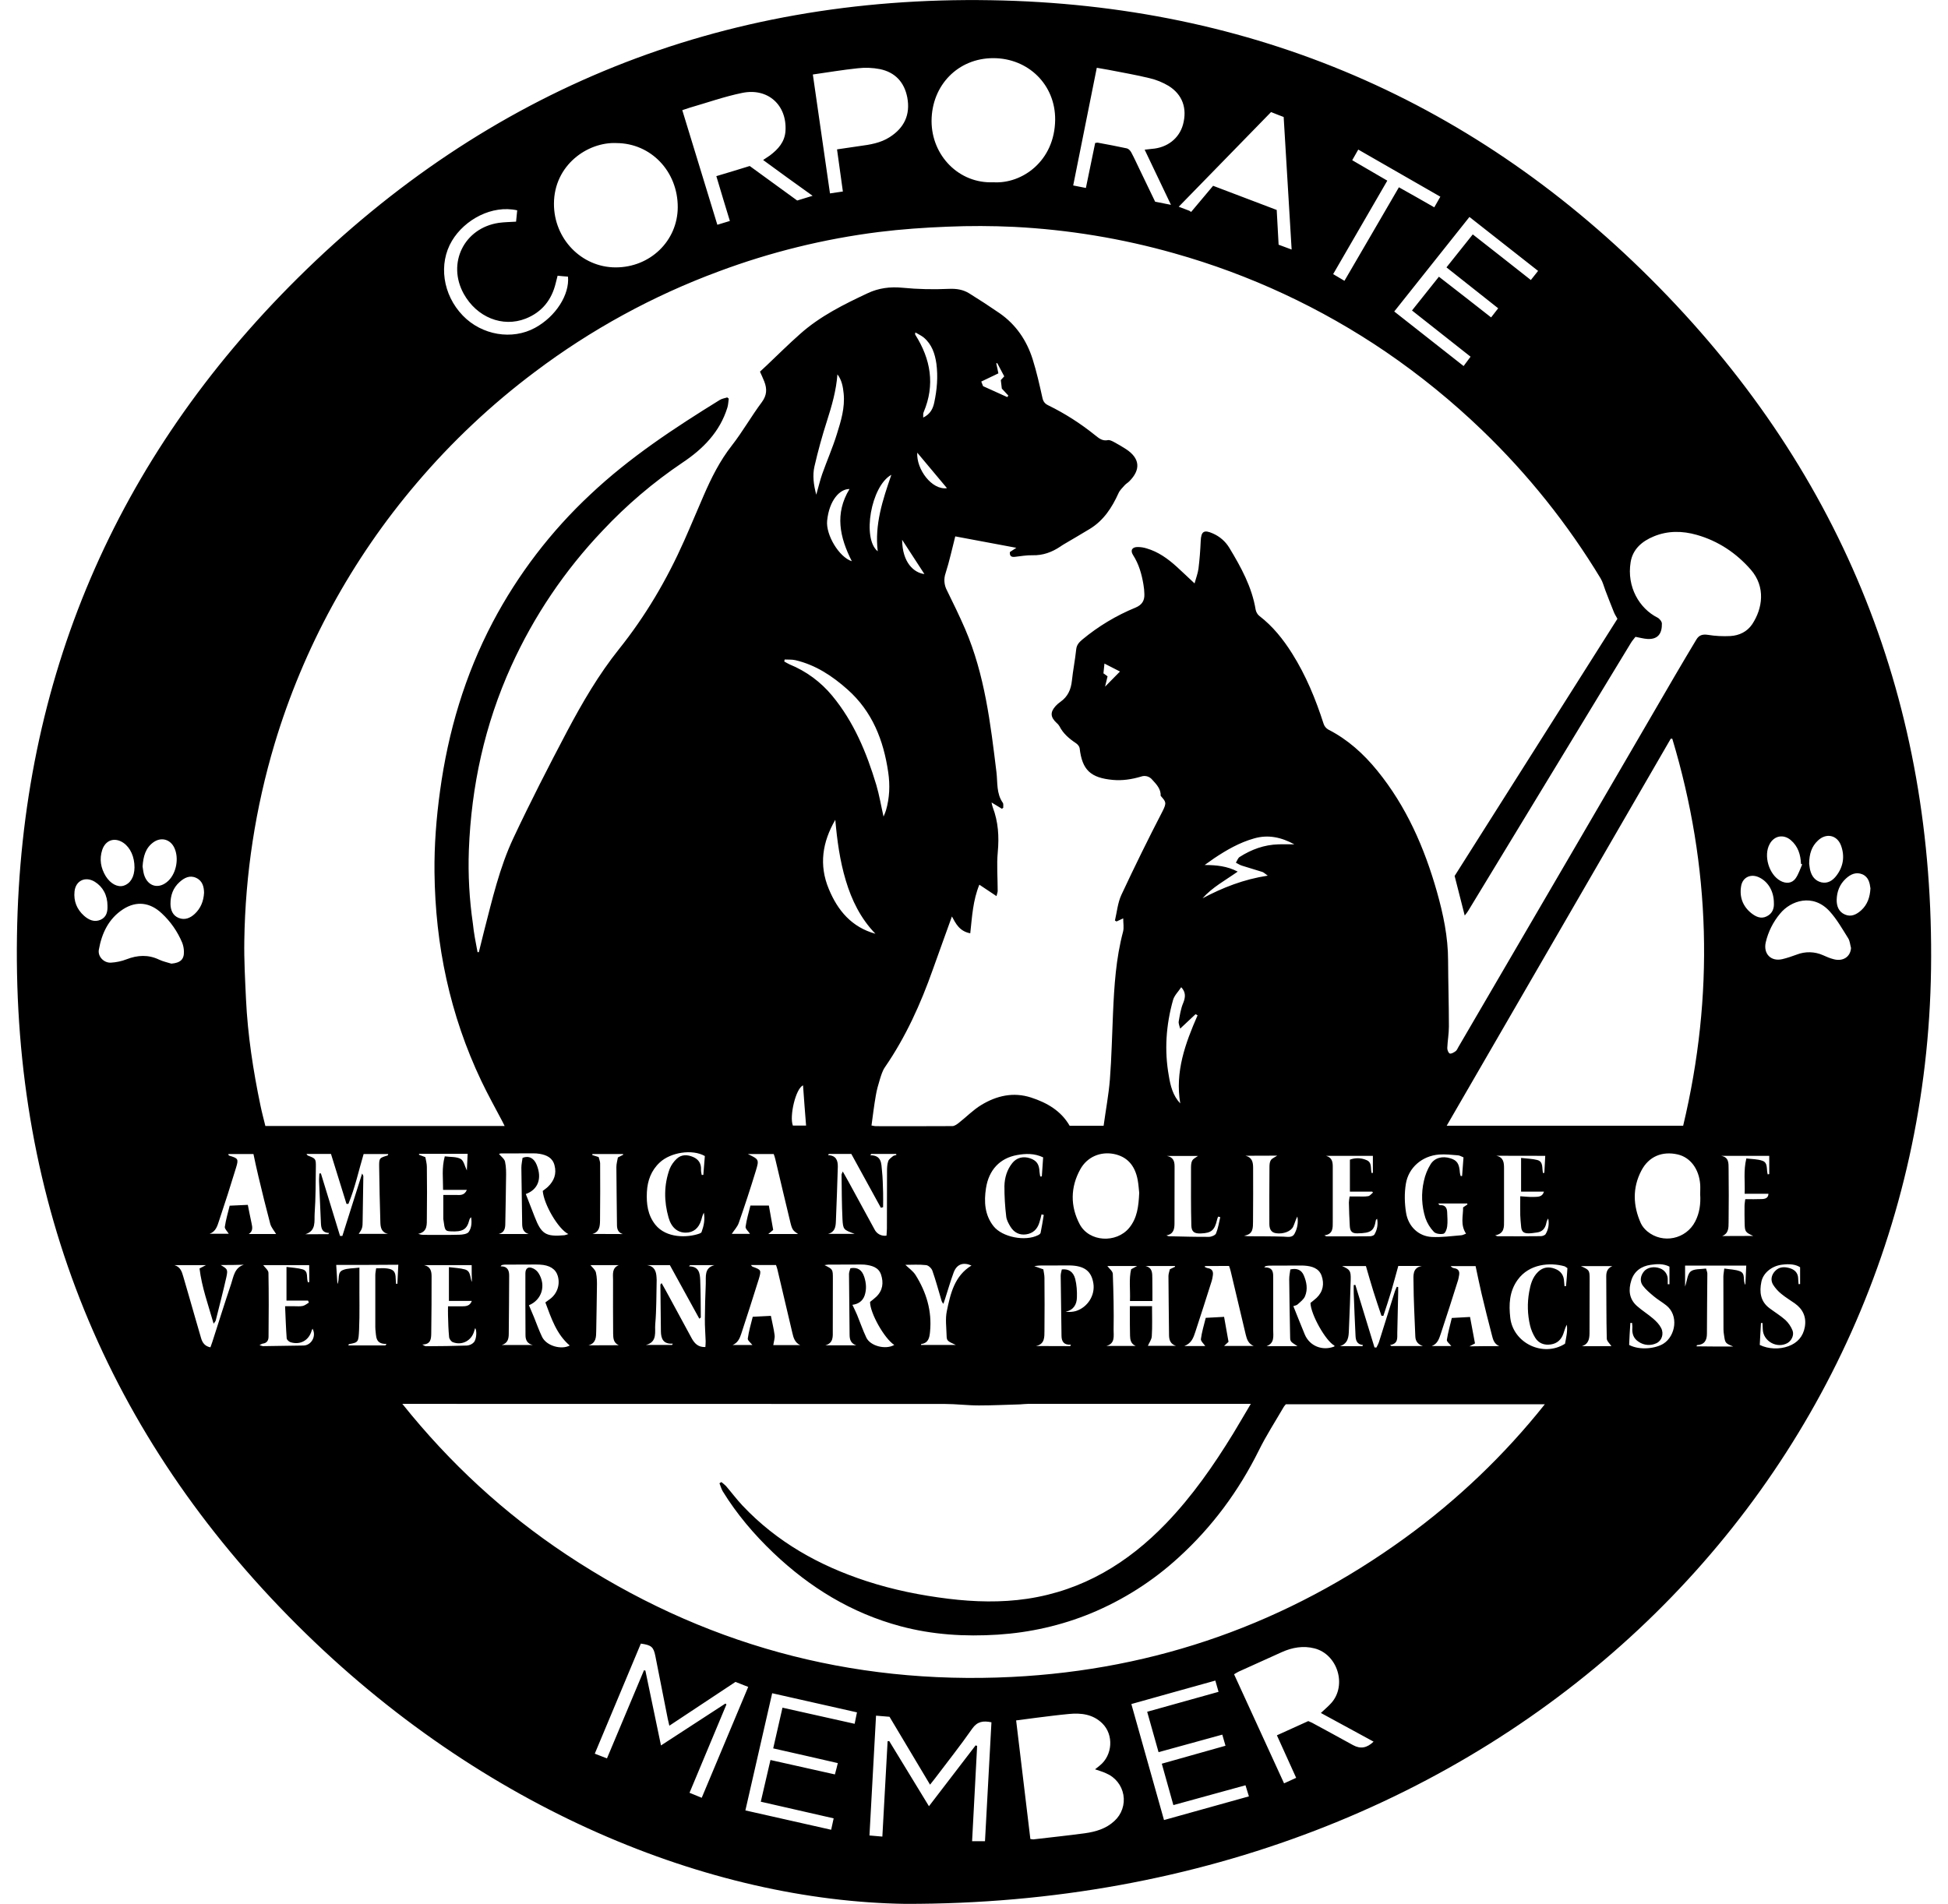 <svg width="89" height="87" viewBox="0 0 89 87" fill="none" xmlns="http://www.w3.org/2000/svg">
<path d="M41.349 87C32.475 86.862 22.067 82.73 13.574 74.254C4.888 65.592 0.586 55.017 0.775 42.767C0.955 31.057 5.275 20.959 13.602 12.708C22.316 4.072 32.949 -0.197 45.269 0.01C57.216 0.207 67.467 4.628 75.795 13.122C84.255 21.749 88.391 32.217 88.225 44.285C87.907 67.736 68.537 87.055 41.349 87ZM21.817 43.51H21.877C21.955 43.189 22.034 42.864 22.117 42.544C22.491 41.1 22.822 39.644 23.458 38.292C24.231 36.648 25.06 35.03 25.908 33.422C26.603 32.112 27.349 30.829 28.279 29.665C29.496 28.144 30.471 26.485 31.259 24.708C31.563 24.025 31.849 23.333 32.148 22.647C32.498 21.84 32.885 21.062 33.438 20.356C33.93 19.724 34.327 19.019 34.806 18.378C35.04 18.061 35.049 17.772 34.92 17.437C34.865 17.291 34.791 17.144 34.722 16.983C34.828 16.883 34.925 16.792 35.026 16.7C35.538 16.214 36.035 15.72 36.565 15.252C37.471 14.446 38.554 13.909 39.646 13.397C40.144 13.163 40.668 13.094 41.235 13.149C41.934 13.218 42.644 13.232 43.348 13.2C43.698 13.185 44.002 13.231 44.288 13.41C44.756 13.7 45.217 14.001 45.67 14.313C46.42 14.835 46.909 15.559 47.18 16.416C47.36 16.989 47.493 17.58 47.623 18.166C47.659 18.344 47.733 18.446 47.894 18.523C48.664 18.899 49.373 19.357 50.04 19.893C50.211 20.03 50.367 20.163 50.616 20.113C50.699 20.095 50.809 20.155 50.897 20.2C51.085 20.301 51.27 20.411 51.449 20.526C52.081 20.942 52.131 21.46 51.593 21.996C51.528 22.061 51.445 22.106 51.384 22.174C51.284 22.288 51.159 22.403 51.1 22.541C50.805 23.192 50.427 23.778 49.801 24.163C49.405 24.405 48.999 24.639 48.603 24.873C48.553 24.905 48.497 24.937 48.447 24.974C48.065 25.231 47.651 25.386 47.176 25.373C46.908 25.367 46.642 25.414 46.374 25.445C46.214 25.464 46.121 25.418 46.14 25.226C46.237 25.161 46.333 25.097 46.434 25.033L43.644 24.511C43.501 25.06 43.381 25.638 43.202 26.192C43.157 26.32 43.139 26.457 43.15 26.593C43.161 26.728 43.2 26.86 43.265 26.98C43.551 27.562 43.837 28.148 44.095 28.744C44.992 30.833 45.255 33.065 45.527 35.296C45.582 35.763 45.518 36.262 45.818 36.688C45.853 36.74 45.831 36.835 45.836 36.913L45.775 36.958C45.629 36.867 45.481 36.776 45.302 36.67C45.325 36.767 45.333 36.831 45.357 36.89C45.61 37.555 45.651 38.232 45.586 38.938C45.532 39.525 45.582 40.12 45.582 40.711C45.582 40.766 45.559 40.82 45.527 40.949C45.241 40.761 45.002 40.597 44.744 40.427C44.449 41.151 44.413 41.888 44.329 42.648C43.833 42.557 43.662 42.195 43.491 41.879C43.202 42.69 42.906 43.492 42.621 44.298C42.064 45.874 41.382 47.386 40.429 48.77C40.319 48.93 40.258 49.136 40.198 49.329C40.125 49.567 40.055 49.813 40.015 50.057C39.935 50.511 39.88 50.968 39.817 51.431C39.922 51.45 39.964 51.462 40.009 51.462C41.175 51.462 42.34 51.468 43.51 51.459C43.607 51.459 43.717 51.38 43.8 51.316C44.15 51.042 44.464 50.716 44.836 50.492C45.532 50.07 46.296 49.891 47.106 50.153C47.839 50.391 48.479 50.762 48.871 51.445H50.422C50.519 50.726 50.653 50.029 50.709 49.324C50.787 48.321 50.805 47.312 50.851 46.31C50.906 45.049 50.984 43.799 51.311 42.571C51.357 42.387 51.317 42.181 51.317 41.966C51.201 42.021 51.104 42.066 51.013 42.108C50.99 42.094 50.962 42.081 50.939 42.066C51.03 41.673 51.068 41.251 51.233 40.894C51.834 39.608 52.46 38.334 53.113 37.073C53.32 36.669 53.259 36.633 53.029 36.368C53.043 36.057 52.841 35.846 52.643 35.63C52.583 35.556 52.501 35.502 52.408 35.476C52.315 35.451 52.217 35.455 52.127 35.489C51.708 35.612 51.288 35.68 50.838 35.639C49.828 35.543 49.442 35.19 49.327 34.192C49.316 34.109 49.239 34.018 49.166 33.967C48.857 33.761 48.576 33.527 48.405 33.188C48.371 33.128 48.326 33.076 48.272 33.033C47.991 32.771 47.972 32.546 48.23 32.262C48.298 32.188 48.374 32.122 48.456 32.066C48.788 31.832 48.93 31.506 48.972 31.113C49.023 30.632 49.12 30.15 49.17 29.67C49.193 29.463 49.304 29.349 49.451 29.224C50.182 28.617 51.002 28.125 51.883 27.764C52.178 27.64 52.297 27.443 52.284 27.146C52.281 27.001 52.267 26.857 52.242 26.715C52.163 26.239 52.034 25.78 51.767 25.363C51.629 25.148 51.726 24.993 51.984 24.997C52.122 24.997 52.26 25.02 52.39 25.061C52.919 25.216 53.352 25.528 53.753 25.89C54.015 26.128 54.273 26.376 54.577 26.66C54.646 26.407 54.728 26.197 54.757 25.977C54.808 25.56 54.84 25.144 54.858 24.726C54.876 24.282 55.005 24.195 55.415 24.378C55.737 24.52 55.99 24.745 56.165 25.033C56.7 25.918 57.197 26.821 57.368 27.86C57.387 27.961 57.451 28.08 57.535 28.144C58.151 28.617 58.625 29.211 59.035 29.863C59.666 30.865 60.112 31.952 60.472 33.073C60.508 33.186 60.585 33.28 60.688 33.339C61.577 33.793 62.3 34.448 62.923 35.214C64.253 36.848 65.078 38.736 65.648 40.743C65.939 41.773 66.16 42.814 66.16 43.894C66.165 44.899 66.197 45.906 66.197 46.909C66.197 47.235 66.137 47.56 66.123 47.89C66.118 47.977 66.178 48.123 66.238 48.142C66.307 48.165 66.427 48.091 66.505 48.036C66.56 47.995 66.593 47.912 66.629 47.849C68.495 44.656 70.36 41.462 72.22 38.268C73.657 35.809 75.086 33.344 76.522 30.88C76.844 30.324 77.176 29.776 77.503 29.226C77.623 29.024 77.784 28.974 78.028 29.01C78.364 29.065 78.714 29.083 79.056 29.065C79.461 29.042 79.824 28.868 80.055 28.524C80.529 27.806 80.677 26.825 79.995 26.037C79.327 25.271 78.503 24.721 77.522 24.442C76.868 24.255 76.2 24.245 75.559 24.511C75.021 24.732 74.597 25.093 74.5 25.689C74.316 26.821 74.901 27.806 75.726 28.222C75.817 28.267 75.928 28.401 75.928 28.496C75.937 28.927 75.766 29.226 75.27 29.198C75.095 29.188 74.924 29.139 74.721 29.101C74.657 29.188 74.574 29.275 74.514 29.377C73.864 30.439 73.225 31.507 72.575 32.57C70.738 35.594 68.904 38.617 67.067 41.641C67.03 41.701 66.984 41.755 66.92 41.837C66.763 41.215 66.611 40.637 66.459 40.028C68.928 36.124 71.414 32.203 73.897 28.277C73.833 28.158 73.773 28.071 73.736 27.974C73.602 27.643 73.472 27.31 73.345 26.976C73.275 26.793 73.229 26.596 73.128 26.43C71.628 23.949 69.809 21.673 67.716 19.66C66.349 18.343 64.873 17.143 63.305 16.072C60.354 14.064 57.096 12.546 53.656 11.577C51.272 10.9 48.818 10.495 46.342 10.368C45.323 10.319 44.303 10.316 43.284 10.359C42.234 10.4 41.189 10.473 40.148 10.602C37.649 10.917 35.196 11.521 32.839 12.402C29.828 13.516 26.998 15.063 24.439 16.993C22.453 18.482 20.641 20.188 19.036 22.078C16.07 25.56 13.86 29.616 12.546 33.989C11.673 36.91 11.207 39.936 11.162 42.983C11.147 43.872 11.198 44.764 11.239 45.659C11.317 47.299 11.566 48.921 11.902 50.528C11.966 50.84 12.05 51.148 12.124 51.454H23.056C23.011 51.358 22.978 51.299 22.951 51.244C22.628 50.63 22.288 50.021 21.989 49.392C20.556 46.378 19.888 43.189 19.851 39.863C19.838 38.622 19.934 37.38 20.104 36.148C20.473 33.44 21.237 30.856 22.514 28.428C23.664 26.249 25.172 24.276 26.976 22.592C28.763 20.906 30.803 19.563 32.879 18.28C32.981 18.216 33.111 18.197 33.225 18.161L33.295 18.216C33.276 18.354 33.272 18.491 33.234 18.62C32.89 19.737 32.12 20.516 31.176 21.144C29.849 22.039 28.627 23.079 27.533 24.246C25.805 26.061 24.395 28.151 23.361 30.43C22.145 33.111 21.533 35.923 21.421 38.85C21.381 39.972 21.443 41.094 21.605 42.204C21.647 42.635 21.735 43.07 21.818 43.509L21.817 43.51ZM57.148 64.152H46.978C46.853 64.152 46.733 64.169 46.609 64.175C45.983 64.192 45.352 64.224 44.725 64.224C44.204 64.224 43.685 64.156 43.164 64.156C35.008 64.152 26.856 64.152 18.7 64.152H18.382C20.556 66.869 23.038 69.154 25.88 71.041C32.042 75.133 38.84 76.997 46.227 76.631C52.845 76.301 58.837 74.162 64.193 70.277C66.591 68.538 68.74 66.484 70.581 64.169H58.749C58.712 64.216 58.677 64.248 58.653 64.289C58.271 64.948 57.851 65.595 57.515 66.277C56.594 68.133 55.388 69.768 53.854 71.166C52.679 72.245 51.322 73.11 49.846 73.722C48.483 74.281 47.06 74.602 45.587 74.698C44.08 74.794 42.599 74.703 41.142 74.313C38.904 73.713 36.998 72.544 35.334 70.96C34.45 70.117 33.663 69.191 33.023 68.151C32.954 68.037 32.922 67.903 32.871 67.78C32.898 67.761 32.926 67.744 32.959 67.725C33.027 67.784 33.105 67.839 33.166 67.903C33.419 68.197 33.654 68.513 33.921 68.797C35.492 70.465 37.426 71.546 39.586 72.251C40.806 72.65 42.059 72.902 43.334 73.058C44.531 73.204 45.739 73.236 46.936 73.058C49.469 72.678 51.532 71.427 53.277 69.612C54.471 68.371 55.447 66.969 56.345 65.504C56.608 65.073 56.856 64.637 57.147 64.152H57.148ZM76.404 33.759C76.381 33.759 76.358 33.755 76.334 33.755L66.096 51.443H76.9C78.32 45.491 78.162 39.605 76.404 33.759ZM50.031 80.852C50.123 80.774 50.183 80.728 50.243 80.682C50.832 80.215 50.897 79.275 50.358 78.749C49.935 78.336 49.4 78.268 48.837 78.323C48.35 78.368 47.867 78.432 47.379 78.492C47.075 78.529 46.775 78.57 46.425 78.617C46.646 80.44 46.862 82.24 47.075 84.036C47.153 84.045 47.18 84.054 47.208 84.054C47.991 83.962 48.778 83.88 49.557 83.775C50.055 83.706 50.534 83.569 50.916 83.211C51.079 83.063 51.202 82.876 51.273 82.668C51.345 82.46 51.363 82.237 51.325 82.02C51.287 81.804 51.196 81.6 51.058 81.428C50.92 81.255 50.742 81.12 50.538 81.035C50.39 80.963 50.23 80.921 50.031 80.852ZM29.279 75.107C28.578 76.774 27.884 78.442 27.174 80.137C27.377 80.215 27.547 80.279 27.731 80.353C28.307 78.987 28.865 77.659 29.422 76.326L29.486 76.339C29.721 77.466 29.955 78.593 30.199 79.761C31.218 79.101 32.18 78.474 33.143 77.846L33.189 77.888C32.632 79.226 32.069 80.563 31.503 81.924C31.701 82.007 31.867 82.075 32.06 82.153C32.774 80.449 33.474 78.776 34.184 77.086C33.972 76.999 33.788 76.931 33.603 76.857C32.599 77.526 31.604 78.181 30.581 78.859C30.55 78.721 30.526 78.634 30.509 78.547L29.942 75.675C29.859 75.262 29.767 75.175 29.279 75.107ZM40.024 78.4C39.922 80.233 39.826 82.029 39.724 83.875C39.913 83.894 40.089 83.907 40.313 83.926C40.397 82.446 40.475 81.007 40.553 79.569C40.576 79.564 40.604 79.564 40.626 79.56C41.221 80.536 41.815 81.507 42.442 82.538C43.173 81.585 43.873 80.668 44.574 79.757L44.643 79.784C44.565 81.228 44.491 82.675 44.413 84.137H45.002C45.099 82.313 45.2 80.508 45.297 78.703C44.92 78.625 44.652 78.661 44.417 78.996C43.873 79.775 43.284 80.517 42.713 81.273C42.649 81.356 42.584 81.439 42.492 81.553C41.874 80.519 41.257 79.485 40.64 78.451C40.433 78.432 40.262 78.42 40.023 78.4H40.024ZM60.348 78.277C60.532 78.103 60.693 77.97 60.827 77.819C61.545 77.008 61.112 75.597 60.057 75.326C59.542 75.194 59.04 75.281 58.556 75.5C57.898 75.799 57.244 76.092 56.589 76.389C56.525 76.422 56.46 76.462 56.382 76.509L58.666 81.493C58.869 81.402 59.035 81.323 59.219 81.241C58.92 80.582 58.634 79.954 58.339 79.298C58.846 79.07 59.316 78.854 59.772 78.648C59.85 78.68 59.901 78.703 59.947 78.725C60.574 79.065 61.199 79.404 61.821 79.748C62.157 79.931 62.452 79.88 62.756 79.587C61.964 79.156 61.176 78.725 60.348 78.277ZM34.865 7.312C34.999 7.225 35.087 7.165 35.174 7.105C35.551 6.821 35.855 6.487 35.887 5.983C35.961 4.801 35.081 4 33.903 4.247C33.097 4.412 32.31 4.692 31.517 4.92C31.411 4.952 31.305 4.993 31.172 5.034C31.706 6.785 32.24 8.516 32.774 10.271C32.977 10.212 33.147 10.157 33.346 10.097C33.133 9.401 32.93 8.732 32.728 8.049C33.263 7.889 33.751 7.743 34.253 7.586C34.98 8.118 35.703 8.641 36.422 9.163C36.653 9.093 36.864 9.03 37.126 8.947C36.353 8.398 35.629 7.87 34.865 7.311V7.312ZM50.11 3.097L49.032 8.475C49.253 8.522 49.424 8.553 49.612 8.589C49.76 7.879 49.897 7.201 50.036 6.533C50.1 6.528 50.127 6.514 50.156 6.52C50.597 6.602 51.045 6.684 51.486 6.781C51.56 6.798 51.638 6.881 51.68 6.955C51.813 7.202 51.929 7.458 52.053 7.715L52.776 9.217C53.016 9.263 53.236 9.31 53.499 9.36C53.09 8.498 52.697 7.687 52.297 6.84C52.449 6.826 52.537 6.813 52.624 6.803C53.329 6.753 53.873 6.327 54.048 5.695C54.249 4.957 54.029 4.325 53.393 3.926C53.124 3.765 52.832 3.646 52.527 3.574C51.91 3.422 51.284 3.317 50.657 3.193C50.491 3.166 50.331 3.138 50.11 3.097ZM45.384 8.329C46.696 8.412 48.189 7.362 48.208 5.47C48.221 3.875 46.982 2.657 45.38 2.657C43.772 2.657 42.566 3.894 42.561 5.529C42.561 7.11 43.814 8.398 45.384 8.329ZM28.16 6.537C26.843 6.482 25.313 7.545 25.309 9.309C25.304 10.913 26.566 12.214 28.122 12.219C29.703 12.223 30.959 11.008 30.965 9.469C30.969 7.83 29.739 6.542 28.16 6.538V6.537ZM38.278 80.568C37.278 80.338 36.321 80.118 35.326 79.895C35.469 79.262 35.607 78.666 35.75 78.035C36.86 78.281 37.936 78.525 39.047 78.772C39.089 78.575 39.116 78.423 39.153 78.249C37.85 77.956 36.583 77.668 35.279 77.375C34.87 79.175 34.464 80.938 34.055 82.73C35.377 83.028 36.661 83.321 37.974 83.614C38.016 83.427 38.052 83.27 38.088 83.092C36.965 82.835 35.874 82.584 34.759 82.332C34.911 81.672 35.054 81.067 35.201 80.426C36.201 80.65 37.159 80.865 38.145 81.085C38.195 80.907 38.232 80.755 38.278 80.567V80.568ZM68.126 14.504C68.242 14.358 68.334 14.235 68.449 14.088C67.647 13.456 66.874 12.842 66.086 12.218C66.5 11.7 66.887 11.21 67.288 10.711C68.186 11.412 69.052 12.095 69.941 12.796C70.061 12.649 70.158 12.526 70.272 12.379L67.136 9.914L63.7 14.234C64.769 15.072 65.81 15.893 66.869 16.727L67.187 16.3C66.279 15.585 65.405 14.894 64.511 14.188C64.93 13.662 65.327 13.167 65.741 12.645C66.551 13.272 67.33 13.881 68.126 14.505V14.504ZM51.689 77.869C52.187 79.642 52.678 81.383 53.181 83.17C54.489 82.807 55.766 82.451 57.06 82.088C56.999 81.901 56.958 81.759 56.904 81.581C55.793 81.888 54.715 82.185 53.609 82.487C53.426 81.837 53.259 81.232 53.08 80.595C54.065 80.315 55.015 80.05 55.99 79.775C55.94 79.597 55.894 79.44 55.844 79.267L52.932 80.068C52.753 79.432 52.583 78.835 52.412 78.222L55.673 77.311C55.618 77.122 55.576 76.976 55.526 76.797C54.232 77.159 52.97 77.507 51.689 77.869ZM58.072 5.121C56.668 6.561 55.268 7.999 53.854 9.447L54.337 9.63L54.42 9.685L55.424 8.49L58.33 9.594C58.362 10.134 58.39 10.647 58.417 11.182C58.597 11.252 58.772 11.316 59.012 11.403L58.648 5.346C58.464 5.278 58.303 5.214 58.073 5.121H58.072ZM37.137 3.404C37.399 5.236 37.657 7.023 37.92 8.838C38.141 8.805 38.311 8.777 38.509 8.751C38.417 8.095 38.334 7.477 38.242 6.826C38.607 6.771 38.937 6.721 39.269 6.675C39.748 6.611 40.227 6.537 40.647 6.267C41.314 5.841 41.599 5.242 41.452 4.453C41.314 3.747 40.89 3.299 40.195 3.157C39.865 3.094 39.528 3.081 39.195 3.119C38.518 3.189 37.846 3.303 37.137 3.404ZM84.569 43.321C84.528 43.17 84.519 42.996 84.435 42.868C84.173 42.451 83.924 42.01 83.597 41.649C82.828 40.802 81.811 41.159 81.332 41.745C81.011 42.127 80.785 42.58 80.672 43.065C80.558 43.583 80.908 43.949 81.428 43.83C81.649 43.778 81.87 43.702 82.086 43.623C82.279 43.547 82.485 43.51 82.693 43.515C82.9 43.52 83.104 43.566 83.293 43.651C83.445 43.719 83.602 43.789 83.763 43.829C84.201 43.953 84.541 43.724 84.569 43.322V43.321ZM7.832 44.035C8.238 43.999 8.417 43.844 8.403 43.476C8.4 43.34 8.373 43.205 8.324 43.078C8.112 42.57 7.794 42.112 7.389 41.736C6.86 41.237 6.239 41.154 5.626 41.548C4.962 41.979 4.649 42.647 4.516 43.399C4.46 43.71 4.746 44.008 5.069 43.99C5.308 43.976 5.557 43.925 5.778 43.838C6.285 43.642 6.773 43.615 7.27 43.853C7.445 43.936 7.643 43.977 7.832 44.036V44.035ZM25.476 12.598C25.443 12.727 25.415 12.828 25.392 12.929C25.208 13.702 24.761 14.266 24.016 14.56C22.956 14.976 21.782 14.496 21.188 13.428C20.414 12.03 21.202 10.422 22.786 10.184C23.039 10.148 23.296 10.148 23.578 10.129C23.596 9.942 23.615 9.777 23.63 9.611C22.477 9.355 21.23 10.033 20.649 11.004C20.023 12.053 20.225 13.469 21.146 14.422C22.013 15.32 23.398 15.553 24.444 14.981C25.398 14.463 26.029 13.456 25.95 12.641C25.792 12.63 25.634 12.617 25.476 12.599V12.598ZM15.001 56.397C15.015 56.379 15.028 56.361 15.039 56.342C14.688 56.332 14.67 56.093 14.661 55.86L14.578 53.986C14.573 53.867 14.588 53.744 14.592 53.624C14.615 53.624 14.638 53.62 14.661 53.62C14.951 54.573 15.246 55.525 15.536 56.478H15.642L16.544 53.625C16.586 53.708 16.6 53.725 16.6 53.744C16.59 54.431 16.581 55.113 16.568 55.801C16.568 55.915 16.568 56.034 16.531 56.14C16.493 56.245 16.416 56.336 16.388 56.383H17.728C17.424 56.319 17.383 56.085 17.378 55.851C17.355 55.009 17.331 54.16 17.323 53.317C17.318 52.914 17.337 52.914 17.715 52.799C17.723 52.795 17.723 52.773 17.738 52.736H16.613C16.388 53.492 16.222 54.275 15.918 55.013H15.83C15.596 54.253 15.356 53.496 15.122 52.731H14.002C14.034 52.773 14.043 52.795 14.062 52.804C14.421 52.942 14.435 52.947 14.431 53.321C14.42 54.032 14.426 54.742 14.376 55.448C14.352 55.792 14.463 56.245 13.947 56.401C14.301 56.397 14.652 56.397 15.001 56.397ZM62.241 61.518C62.25 61.501 62.264 61.482 62.273 61.463C61.992 61.436 61.941 61.248 61.931 61.038C61.9 60.391 61.872 59.745 61.849 59.094C61.844 58.97 61.849 58.847 61.849 58.724C61.872 58.719 61.9 58.719 61.923 58.714C62.212 59.667 62.507 60.62 62.798 61.573C62.826 61.573 62.853 61.578 62.885 61.578C62.927 61.495 62.972 61.418 63.001 61.33C63.244 60.561 63.484 59.786 63.728 59.013C63.751 58.939 63.788 58.87 63.816 58.801L63.88 58.815V59.058C63.866 59.677 63.856 60.295 63.839 60.909C63.834 61.138 63.889 61.404 63.507 61.463L63.567 61.509H65.008C64.791 61.436 64.672 61.298 64.663 61.074C64.631 60.245 64.584 59.416 64.58 58.582C64.58 58.302 64.516 57.931 64.966 57.849H63.885C63.778 58.234 63.677 58.614 63.567 58.994C63.452 59.374 63.328 59.754 63.203 60.13C63.176 60.13 63.143 60.125 63.115 60.125C62.991 59.754 62.862 59.379 62.747 59.008C62.629 58.624 62.515 58.24 62.406 57.854H61.315C61.674 58.013 61.72 58.064 61.711 58.467C61.69 59.237 61.663 60.007 61.628 60.776C61.619 61.083 61.6 61.39 61.222 61.514C61.564 61.518 61.904 61.518 62.241 61.518ZM52.339 57.854C52.666 57.937 52.642 58.187 52.647 58.425C52.647 58.633 52.651 58.838 52.651 59.045V59.452H51.625C51.648 58.944 51.57 58.458 51.68 58C51.772 57.949 51.836 57.913 51.952 57.853H50.593C50.676 57.968 50.838 58.087 50.842 58.211C50.873 59.062 50.893 59.92 50.878 60.771C50.874 61.038 50.962 61.395 50.547 61.505H51.887C51.666 61.408 51.634 61.225 51.629 61.038C51.621 60.716 51.621 60.395 51.621 60.074V59.686H52.634C52.634 60.166 52.651 60.616 52.623 61.06C52.615 61.216 52.499 61.367 52.444 61.501H53.729C53.485 61.422 53.417 61.248 53.411 61.032C53.402 60.126 53.389 59.219 53.384 58.312C53.384 58.202 53.43 58.092 53.449 58.001C53.55 57.954 53.619 57.918 53.688 57.886C53.683 57.876 53.683 57.867 53.678 57.853H52.34L52.339 57.854ZM58.953 58.009C59.261 57.941 59.459 58.032 59.565 58.275C59.698 58.582 59.758 58.916 59.624 59.232C59.565 59.379 59.409 59.493 59.284 59.608C59.233 59.654 59.15 59.663 59.09 59.686C59.27 60.13 59.436 60.561 59.615 60.987C59.837 61.509 60.416 61.743 60.96 61.532C60.969 61.527 60.965 61.505 60.969 61.49C60.574 61.289 59.882 60.061 59.873 59.539C59.966 59.461 60.067 59.388 60.154 59.306C60.454 59.017 60.509 58.66 60.38 58.293C60.255 57.949 59.932 57.858 59.597 57.835C59.56 57.83 59.519 57.83 59.483 57.83C58.985 57.83 58.487 57.83 57.989 57.835C57.934 57.835 57.879 57.849 57.819 57.858L57.759 57.917C58.197 57.903 58.17 58.179 58.17 58.435V60.771C58.17 61.055 58.242 61.376 57.866 61.514H59.279C58.953 61.307 58.947 61.307 58.943 61.083C58.924 60.208 58.911 59.329 58.901 58.453C58.901 58.306 58.933 58.16 58.953 58.008V58.009ZM39.121 61.477C38.871 61.39 38.816 61.216 38.816 60.983C38.812 60.061 38.793 59.136 38.789 58.215C38.789 58.124 38.835 58.032 38.854 57.954C39.181 57.899 39.378 58.023 39.485 58.348C39.576 58.627 39.599 58.911 39.503 59.2C39.407 59.475 39.19 59.594 38.945 59.626C39.029 59.801 39.097 59.943 39.158 60.085C39.3 60.428 39.42 60.786 39.581 61.124C39.766 61.514 40.467 61.688 40.857 61.459C40.406 61.17 39.747 59.998 39.751 59.493C39.848 59.416 39.945 59.342 40.032 59.26C40.336 58.97 40.374 58.614 40.254 58.247C40.139 57.903 39.821 57.826 39.494 57.789C39.439 57.784 39.388 57.784 39.333 57.784C38.835 57.784 38.337 57.784 37.841 57.789C37.79 57.789 37.744 57.803 37.67 57.812C38.052 58 38.052 58 38.052 58.431C38.052 59.218 38.052 60.002 38.048 60.79C38.048 61.064 38.09 61.372 37.706 61.477H39.121ZM24.166 59.645C24.249 59.841 24.327 60.02 24.4 60.199C24.52 60.497 24.626 60.799 24.765 61.087C24.962 61.505 25.644 61.692 26.03 61.486C25.422 60.968 25.187 60.236 24.916 59.516C25.008 59.448 25.069 59.402 25.128 59.361C25.29 59.242 25.41 59.077 25.474 58.887C25.537 58.698 25.54 58.493 25.482 58.302C25.386 57.986 25.109 57.812 24.668 57.789C24.607 57.784 24.543 57.784 24.483 57.784C24.009 57.784 23.535 57.784 23.06 57.789C23.014 57.789 22.963 57.803 22.917 57.812C22.904 57.83 22.89 57.849 22.872 57.867C23.203 57.862 23.263 58.068 23.263 58.293C23.263 59.177 23.25 60.062 23.244 60.945C23.244 61.189 23.193 61.38 22.922 61.463H24.345C24.096 61.408 24.009 61.238 24.009 61.019C24.004 60.075 24 59.132 24.004 58.187C24.004 57.945 24.147 57.858 24.369 57.968C24.464 58.015 24.545 58.086 24.603 58.175C24.962 58.737 24.755 59.402 24.166 59.645V59.645ZM24.023 54.563C24.161 54.916 24.294 55.255 24.424 55.595C24.732 56.392 24.93 56.52 25.782 56.447C25.833 56.442 25.884 56.419 25.966 56.392C25.506 56.168 24.847 55.036 24.797 54.421C24.87 54.362 24.962 54.302 25.036 54.23C25.317 53.959 25.437 53.638 25.335 53.253C25.248 52.905 24.976 52.782 24.658 52.727C24.559 52.71 24.459 52.702 24.358 52.704C23.871 52.704 23.383 52.704 22.89 52.708C22.858 52.71 22.827 52.717 22.798 52.731C22.895 52.85 23.047 52.956 23.074 53.083C23.129 53.336 23.126 53.597 23.12 53.858C23.115 54.504 23.098 55.155 23.088 55.801C23.083 56.043 23.111 56.304 22.779 56.391H24.156C23.926 56.323 23.862 56.158 23.857 55.947C23.843 55.086 23.829 54.225 23.82 53.364C23.82 53.209 23.857 53.052 23.875 52.91C24.161 52.796 24.4 52.924 24.521 53.231C24.774 53.858 24.58 54.362 24.023 54.563ZM40.367 37.315C40.419 37.191 40.455 37.114 40.478 37.031C40.645 36.458 40.667 35.872 40.58 35.285C40.367 33.828 39.856 32.514 38.719 31.505C38.024 30.888 37.264 30.384 36.342 30.168C36.186 30.132 36.011 30.145 35.85 30.137C35.845 30.168 35.836 30.196 35.831 30.228C35.914 30.274 35.992 30.323 36.076 30.361C36.832 30.67 37.499 31.161 38.019 31.79C39.014 32.99 39.594 34.397 40.036 35.868C40.17 36.316 40.248 36.792 40.367 37.316V37.315ZM52.048 54.509C52.03 54.362 52.02 54.143 51.98 53.927C51.855 53.244 51.486 52.85 50.883 52.731C50.279 52.617 49.676 52.859 49.359 53.428C48.903 54.247 48.894 55.123 49.331 55.947C49.764 56.758 50.998 56.822 51.588 56.113C51.956 55.667 52.02 55.132 52.048 54.509ZM77.678 54.578C77.678 54.427 77.688 54.27 77.678 54.12C77.623 53.414 77.227 52.888 76.651 52.754C75.947 52.594 75.329 52.841 74.989 53.496C74.579 54.279 74.607 55.096 74.966 55.897C75.03 56.039 75.141 56.167 75.26 56.268C75.969 56.854 77.034 56.631 77.452 55.814C77.65 55.43 77.706 55.009 77.678 54.578ZM65.529 9.474C65.63 9.3 65.709 9.158 65.806 8.988C64.548 8.265 63.314 7.554 62.056 6.835C61.955 7.009 61.872 7.157 61.78 7.321C62.332 7.642 62.843 7.944 63.383 8.255C62.554 9.689 61.739 11.091 60.909 12.526C61.089 12.63 61.241 12.723 61.425 12.832C62.264 11.398 63.083 9.983 63.913 8.558C64.47 8.869 64.981 9.159 65.529 9.474ZM32.227 61.555C32.231 61.454 32.244 61.372 32.24 61.289C32.231 60.955 32.199 60.62 32.204 60.286C32.208 59.745 32.222 59.204 32.245 58.664C32.259 58.33 32.166 57.941 32.641 57.812H31.527C31.512 57.83 31.494 57.849 31.48 57.867C31.94 57.871 31.978 58.188 31.991 58.49C32.014 59.062 32.014 59.631 32.019 60.204C32.019 60.213 32.001 60.221 31.95 60.259C31.499 59.434 31.047 58.614 30.605 57.812H29.559C29.901 57.862 29.983 58.092 29.996 58.38C29.996 58.417 30.002 58.458 30.002 58.494C29.984 59.164 29.997 59.837 29.937 60.506C29.906 60.849 30.052 61.321 29.513 61.459H30.706C30.716 61.44 30.729 61.418 30.738 61.399C30.3 61.431 30.199 61.17 30.195 60.836C30.186 60.126 30.182 59.42 30.172 58.71C30.172 58.692 30.195 58.678 30.227 58.633C30.352 58.856 30.467 59.057 30.577 59.264L31.613 61.175C31.742 61.399 31.904 61.569 32.227 61.555ZM40.954 52.777C40.95 52.763 40.95 52.75 40.944 52.731H39.807L39.761 52.791C40.286 52.791 40.263 53.171 40.295 53.487C40.332 53.822 40.336 54.156 40.347 54.491C40.355 54.715 40.347 54.939 40.347 55.164C40.313 55.173 40.281 55.183 40.245 55.191L38.895 52.731H37.868C37.854 52.75 37.845 52.768 37.831 52.786C38.209 52.8 38.282 53.038 38.278 53.317C38.255 54.147 38.223 54.977 38.19 55.81C38.181 56.062 38.145 56.304 37.831 56.383H39.047C38.536 56.194 38.517 56.194 38.49 55.695C38.458 55.026 38.458 54.353 38.449 53.684C38.449 53.648 38.472 53.611 38.504 53.533C38.605 53.716 38.692 53.858 38.77 54.005L39.954 56.177C40.002 56.277 40.082 56.359 40.18 56.411C40.279 56.463 40.392 56.481 40.502 56.465C40.507 56.351 40.521 56.249 40.521 56.144C40.521 55.274 40.521 54.408 40.526 53.538C40.526 53.377 40.53 53.213 40.581 53.062C40.612 52.965 40.724 52.896 40.81 52.823C40.852 52.799 40.908 52.795 40.954 52.777ZM66.846 55.173C66.938 55.109 66.988 55.077 67.043 55.041C67.039 55.026 67.039 55.009 67.035 54.994H65.713C65.741 55.054 65.773 55.077 65.81 55.072C66.031 55.063 66.109 55.2 66.118 55.389C66.127 55.608 66.146 55.833 66.118 56.048C66.104 56.168 66.031 56.359 65.948 56.378C65.814 56.41 65.597 56.383 65.51 56.291C65.337 56.11 65.206 55.895 65.124 55.659C64.949 55.11 64.925 54.525 65.055 53.964C65.11 53.703 65.215 53.436 65.358 53.208C65.542 52.905 65.901 52.818 66.256 52.928C66.57 53.02 66.671 53.176 66.699 53.588C66.703 53.642 66.722 53.693 66.735 53.743C66.758 53.743 66.781 53.739 66.8 53.739C66.823 53.459 66.841 53.18 66.864 52.888C66.768 52.85 66.694 52.8 66.616 52.795C66.325 52.773 66.036 52.736 65.745 52.759C64.981 52.818 64.35 53.349 64.23 54.101C64.16 54.527 64.17 54.986 64.24 55.417C64.341 56.053 64.82 56.497 65.418 56.525C65.865 56.548 66.317 56.483 66.768 56.447C66.841 56.442 66.91 56.395 66.98 56.374C66.712 55.966 66.851 55.567 66.846 55.172V55.173ZM48.894 61.514C48.907 61.491 48.917 61.468 48.93 61.445C48.613 61.472 48.502 61.308 48.498 61.047C48.483 60.13 48.47 59.219 48.461 58.302C48.461 58.202 48.493 58.1 48.512 58.009C48.816 57.973 49.036 58.11 49.124 58.44C49.193 58.714 49.211 59.008 49.202 59.292C49.193 59.608 49.055 59.86 48.687 59.943C48.861 59.96 49.009 59.951 49.152 59.911C49.695 59.741 50.04 59.186 49.954 58.646C49.865 58.083 49.543 57.839 48.871 57.826H48.825C48.383 57.826 47.936 57.826 47.493 57.83C47.438 57.83 47.383 57.844 47.254 57.858C47.429 57.922 47.539 57.958 47.668 58.005C47.687 58.138 47.719 58.266 47.719 58.393C47.724 59.196 47.729 59.998 47.719 60.799C47.715 61.092 47.746 61.418 47.332 61.509C47.853 61.514 48.373 61.514 48.894 61.514ZM55.055 57.853L55.042 57.894C55.088 57.913 55.135 57.945 55.18 57.949C55.388 57.981 55.443 58.11 55.41 58.298C55.397 58.371 55.388 58.449 55.365 58.522C55.115 59.306 54.867 60.094 54.609 60.873C54.526 61.119 54.448 61.376 54.112 61.509H55.065C54.996 61.404 54.853 61.285 54.867 61.188C54.909 60.868 55.005 60.552 55.088 60.221C55.374 60.208 55.631 60.194 55.926 60.176C56 60.58 56.064 60.964 56.129 61.317C56.037 61.404 55.986 61.45 55.926 61.505H57.279C57.036 61.408 56.967 61.202 56.916 60.992C56.687 60.029 56.46 59.062 56.23 58.1C56.212 58.013 56.18 57.931 56.152 57.849C55.77 57.854 55.415 57.854 55.055 57.854V57.853ZM68.504 61.514C68.255 61.413 68.21 61.198 68.159 61C67.995 60.373 67.839 59.744 67.689 59.113C67.592 58.701 67.509 58.285 67.417 57.858H66.279C66.314 57.904 66.365 57.937 66.422 57.949C66.644 57.977 66.703 58.104 66.657 58.306C66.644 58.366 66.638 58.425 66.62 58.486C66.365 59.302 66.102 60.116 65.833 60.928C65.754 61.161 65.686 61.408 65.414 61.509H66.307C66.234 61.412 66.091 61.308 66.104 61.225C66.155 60.89 66.252 60.561 66.33 60.227C66.625 60.208 66.874 60.194 67.163 60.181C67.237 60.575 67.311 60.96 67.389 61.39C67.315 61.427 67.251 61.463 67.136 61.523C67.642 61.513 68.071 61.513 68.504 61.513V61.514ZM36.463 56.391C36.242 56.24 36.197 56.208 36.117 55.888C35.878 54.916 35.657 53.945 35.422 52.969C35.404 52.882 35.372 52.8 35.349 52.736H34.169C34.672 52.979 34.69 52.984 34.534 53.496C34.289 54.299 34.028 55.096 33.751 55.888C33.686 56.071 33.534 56.227 33.433 56.383H34.266C34.197 56.272 34.055 56.158 34.064 56.062C34.106 55.741 34.202 55.43 34.285 55.09H35.128C35.192 55.461 35.262 55.846 35.326 56.204C35.229 56.287 35.174 56.328 35.1 56.391H36.464H36.463ZM36.56 61.468C36.316 61.353 36.252 61.134 36.201 60.909C35.971 59.938 35.745 58.966 35.515 57.996C35.501 57.931 35.473 57.871 35.454 57.807H34.308C34.344 57.849 34.359 57.871 34.377 57.881C34.778 58.028 34.791 58.032 34.668 58.449C34.409 59.287 34.137 60.117 33.866 60.95C33.797 61.161 33.709 61.363 33.47 61.463H34.377C34.298 61.363 34.152 61.253 34.165 61.166C34.211 60.831 34.308 60.501 34.391 60.172C34.681 60.157 34.929 60.144 35.22 60.13C35.279 60.433 35.353 60.716 35.39 61.011C35.408 61.151 35.353 61.308 35.33 61.468H36.56ZM12.616 56.392C12.523 56.237 12.395 56.094 12.348 55.929C12.158 55.206 11.976 54.481 11.805 53.753C11.722 53.414 11.653 53.075 11.58 52.736H10.433C10.438 52.791 10.456 52.805 10.474 52.809C10.88 52.933 10.908 52.956 10.783 53.364C10.536 54.174 10.279 54.98 10.009 55.782C9.931 56.02 9.862 56.277 9.577 56.378H10.451C10.387 56.272 10.263 56.158 10.271 56.067C10.318 55.746 10.41 55.43 10.493 55.096C10.778 55.081 11.037 55.072 11.322 55.058C11.381 55.347 11.432 55.622 11.493 55.897C11.534 56.081 11.566 56.26 11.364 56.391H12.616V56.392ZM21.33 54.372H20.243C20.247 53.863 20.174 53.377 20.321 52.841C20.583 52.878 20.855 52.851 21.05 52.96C21.191 53.043 21.237 53.3 21.33 53.487C21.343 53.245 21.352 52.992 21.366 52.727H19.147C19.147 52.74 19.143 52.754 19.143 52.768L19.433 52.878C19.457 53.015 19.502 53.171 19.502 53.322C19.512 54.101 19.512 54.88 19.502 55.654C19.497 55.952 19.544 56.286 19.107 56.383C19.186 56.412 19.27 56.428 19.355 56.429C19.898 56.429 20.442 56.438 20.985 56.423C21.133 56.419 21.344 56.392 21.414 56.296C21.547 56.108 21.561 55.861 21.524 55.623C21.483 55.657 21.454 55.703 21.441 55.755C21.335 56.181 21.137 56.3 20.589 56.268C20.336 56.255 20.322 56.227 20.257 55.727C20.257 55.718 20.253 55.714 20.253 55.705V54.605C20.47 54.605 20.649 54.61 20.829 54.605C21.013 54.61 21.215 54.642 21.331 54.372H21.33ZM62.664 53.602C62.683 53.602 62.701 53.597 62.724 53.597V52.818H60.582C60.854 52.892 60.891 53.088 60.891 53.309V55.828C60.891 56.103 60.914 56.397 60.509 56.451C60.559 56.482 60.587 56.497 60.614 56.497C61.273 56.497 61.931 56.502 62.59 56.493C62.659 56.493 62.765 56.461 62.793 56.415C62.923 56.199 62.967 55.942 62.917 55.695C62.881 55.718 62.862 55.741 62.858 55.768C62.779 56.24 62.646 56.351 62.015 56.36C61.775 56.364 61.684 56.273 61.669 56.026C61.646 55.668 61.637 55.311 61.628 54.954C61.628 54.871 61.646 54.793 61.661 54.674H62.011C62.176 54.674 62.347 54.688 62.512 54.66C62.59 54.646 62.655 54.555 62.729 54.495C62.715 54.482 62.703 54.468 62.691 54.453H61.674V52.993C61.918 52.9 62.19 52.906 62.429 53.011C62.697 53.116 62.609 53.391 62.664 53.601V53.602ZM14.127 57.812H12.026C12.104 57.922 12.26 58.04 12.265 58.16C12.283 59.136 12.279 60.108 12.269 61.083C12.269 61.249 12.196 61.376 12.003 61.399C11.965 61.404 11.933 61.431 11.855 61.468C11.942 61.491 11.984 61.514 12.026 61.514L13.863 61.486C14.228 61.482 14.467 61.051 14.278 60.716C14.264 60.749 14.25 60.776 14.24 60.803C14.112 61.253 13.72 61.472 13.273 61.335C13.2 61.312 13.103 61.221 13.098 61.157C13.062 60.675 13.048 60.189 13.025 59.69H13.444C13.573 59.69 13.706 59.705 13.835 59.677C13.932 59.654 14.02 59.58 14.112 59.525C14.098 59.494 14.088 59.466 14.075 59.434H13.089V57.894C13.366 57.931 13.605 57.941 13.822 58.004C14.116 58.087 13.983 58.403 14.071 58.6C14.088 58.595 14.107 58.59 14.13 58.586C14.126 58.344 14.126 58.092 14.126 57.812H14.127ZM68.362 52.814C68.706 52.886 68.716 53.143 68.716 53.4V55.778C68.716 56.062 68.744 56.368 68.311 56.451C68.385 56.478 68.402 56.493 68.425 56.493C69.084 56.493 69.743 56.497 70.401 56.488C70.475 56.488 70.586 56.446 70.618 56.391C70.745 56.178 70.786 55.924 70.734 55.682C70.689 55.747 70.66 55.82 70.646 55.897C70.599 56.13 70.47 56.287 70.226 56.319C70.097 56.336 69.968 56.36 69.839 56.36C69.6 56.36 69.512 56.277 69.495 56.03C69.48 55.864 69.462 55.695 69.457 55.531C69.453 55.255 69.457 54.977 69.457 54.665C69.702 54.678 69.89 54.706 70.074 54.696C70.254 54.688 70.466 54.71 70.54 54.453H69.495V52.914C69.776 52.947 70.01 52.951 70.231 53.007C70.53 53.084 70.438 53.391 70.498 53.606L70.558 53.593C70.572 53.341 70.586 53.088 70.599 52.818C69.807 52.814 69.084 52.814 68.362 52.814ZM21.55 57.812H19.376C19.676 57.877 19.718 58.1 19.718 58.325C19.722 59.187 19.713 60.047 19.703 60.909C19.699 61.17 19.695 61.436 19.294 61.44C19.372 61.491 19.423 61.518 19.473 61.518C20.093 61.517 20.714 61.507 21.334 61.487C21.458 61.478 21.573 61.422 21.657 61.331C21.776 61.175 21.79 60.809 21.712 60.688C21.693 60.74 21.675 60.782 21.666 60.822C21.551 61.257 21.117 61.495 20.694 61.335C20.615 61.308 20.528 61.189 20.519 61.102C20.487 60.776 20.477 60.446 20.469 60.121C20.463 59.979 20.469 59.841 20.469 59.695H21.09C21.284 59.695 21.472 59.685 21.556 59.447H20.51V57.904C20.786 57.941 21.02 57.945 21.242 58.009C21.523 58.087 21.463 58.38 21.56 58.582C21.55 58.334 21.55 58.087 21.55 57.812ZM39.996 42.67C39.323 41.974 38.913 41.14 38.642 40.233C38.371 39.331 38.246 38.405 38.163 37.462C37.573 38.479 37.407 39.528 37.868 40.628C38.274 41.608 38.909 42.368 39.996 42.67ZM10.083 57.807C10.391 57.99 10.419 58.004 10.341 58.366C10.193 59.03 10.018 59.686 9.857 60.34C9.848 60.378 9.815 60.41 9.76 60.488C9.511 59.618 9.217 58.811 9.116 57.964C9.226 57.909 9.296 57.871 9.41 57.812H7.969C8.236 57.89 8.306 58.1 8.369 58.32C8.458 58.627 8.549 58.934 8.637 59.242C8.821 59.879 9.001 60.516 9.188 61.151C9.249 61.359 9.36 61.518 9.613 61.569C9.645 61.472 9.678 61.399 9.701 61.321C9.986 60.437 10.263 59.548 10.562 58.664C10.672 58.334 10.71 57.931 11.142 57.794C10.788 57.807 10.434 57.807 10.083 57.807ZM41.364 57.798C41.524 57.953 41.714 58.083 41.828 58.261C42.322 59.049 42.584 59.901 42.492 60.85C42.465 61.151 42.413 61.368 42.082 61.422C42.077 61.422 42.082 61.45 42.077 61.459H43.667C43.281 61.285 43.253 61.266 43.248 61.028C43.239 60.657 43.184 60.272 43.258 59.915C43.423 59.117 43.608 58.302 44.385 57.83C44.008 57.665 43.714 57.767 43.571 58.147C43.423 58.545 43.308 58.958 43.175 59.365C43.152 59.438 43.123 59.507 43.102 59.58C43.032 59.508 43.018 59.443 43 59.378C42.87 58.943 42.751 58.499 42.599 58.068C42.562 57.958 42.42 57.822 42.313 57.812C41.996 57.775 41.664 57.798 41.365 57.798H41.364ZM32.203 52.827C31.628 52.498 30.638 52.658 30.144 53.12C29.749 53.487 29.582 53.954 29.555 54.472C29.528 55.004 29.591 55.525 29.942 55.966C30.444 56.589 31.406 56.566 31.959 56.37C31.991 56.355 32.042 56.332 32.052 56.304C32.157 56.016 32.217 55.723 32.157 55.416C32.097 55.526 32.069 55.64 32.037 55.755C31.927 56.126 31.678 56.328 31.329 56.328C30.959 56.328 30.674 56.098 30.545 55.64C30.334 54.898 30.328 54.147 30.596 53.414C30.669 53.238 30.779 53.08 30.919 52.951C31.14 52.745 31.411 52.759 31.674 52.873C31.927 52.984 32.042 53.181 32.028 53.455C32.024 53.533 32.047 53.616 32.06 53.693C32.083 53.693 32.112 53.689 32.134 53.689L32.203 52.827ZM47.687 55.517C47.655 55.507 47.618 55.503 47.586 55.493C47.554 55.622 47.526 55.75 47.484 55.874C47.392 56.168 47.199 56.359 46.885 56.406C46.573 56.451 46.328 56.319 46.167 56.058C46.079 55.915 45.992 55.755 45.973 55.599C45.916 55.132 45.888 54.663 45.89 54.193C45.9 53.818 46.005 53.455 46.25 53.148C46.444 52.905 46.743 52.823 47.056 52.928C47.36 53.029 47.48 53.203 47.493 53.546C47.499 53.62 47.516 53.693 47.526 53.762C47.548 53.762 47.577 53.758 47.599 53.758C47.618 53.468 47.636 53.185 47.659 52.888C47.254 52.695 46.853 52.712 46.467 52.782C45.679 52.924 45.177 53.464 45.048 54.294C44.951 54.912 44.988 55.521 45.393 56.034C45.794 56.538 46.844 56.74 47.429 56.442C47.475 56.419 47.535 56.378 47.543 56.336C47.6 56.067 47.641 55.792 47.687 55.517ZM71.612 57.949C71.534 57.899 71.507 57.871 71.47 57.862C70.825 57.684 69.871 57.743 69.337 58.486C68.955 59.017 68.932 59.612 69.001 60.217C69.135 61.38 70.507 62.036 71.502 61.404C71.553 61.129 71.627 60.841 71.585 60.534C71.507 60.671 71.475 60.817 71.424 60.955C71.327 61.221 71.138 61.395 70.857 61.436C70.563 61.482 70.3 61.39 70.139 61.129C70.032 60.954 69.952 60.764 69.904 60.565C69.787 60.066 69.773 59.549 69.863 59.045C69.922 58.705 70.01 58.372 70.272 58.119C70.494 57.904 70.756 57.871 71.037 57.977C71.313 58.077 71.452 58.279 71.46 58.567C71.465 58.637 71.475 58.705 71.479 58.775C71.502 58.775 71.525 58.769 71.549 58.769C71.576 58.495 71.594 58.22 71.612 57.949ZM80.101 56.478C79.742 56.314 79.719 56.287 79.709 55.911C79.703 55.644 79.701 55.376 79.704 55.109C79.704 55.013 79.723 54.916 79.737 54.798C80.004 54.798 80.248 54.803 80.492 54.793C80.644 54.788 80.791 54.752 80.796 54.55H79.709C79.732 54.014 79.649 53.501 79.787 52.937C80.046 52.969 80.299 52.965 80.519 53.043C80.791 53.134 80.694 53.451 80.764 53.666L80.833 53.652V52.818H78.632C79 52.878 78.972 53.166 78.976 53.414C78.986 54.22 78.986 55.031 78.976 55.837C78.972 56.086 78.991 56.36 78.682 56.483C79.147 56.478 79.626 56.478 80.101 56.478ZM79.193 61.533C78.82 61.38 78.82 61.38 78.765 60.996C78.751 60.913 78.743 60.829 78.742 60.744C78.737 59.943 78.737 59.141 78.737 58.338C78.737 58.238 78.761 58.132 78.779 57.968C79.037 58.009 79.281 58.009 79.493 58.092C79.774 58.202 79.607 58.517 79.742 58.714L79.783 57.834H76.988V58.792C77.084 58.512 77.093 58.224 77.245 58.1C77.406 57.973 77.701 58.004 77.946 57.968C77.978 58.082 78.005 58.142 78.005 58.197C78.001 59.113 77.986 60.025 77.986 60.941C77.986 61.257 77.867 61.449 77.53 61.468C77.526 61.468 77.522 61.491 77.513 61.523C78.079 61.532 78.636 61.532 79.193 61.532V61.533ZM15.361 57.803L15.416 58.673C15.53 58.458 15.389 58.151 15.666 58.037C15.877 57.949 16.13 57.964 16.421 57.926V58.536C16.415 59.278 16.438 60.015 16.406 60.758C16.379 61.335 16.375 61.344 15.946 61.422C15.936 61.422 15.932 61.445 15.913 61.482H17.608C17.627 61.459 17.64 61.436 17.66 61.412C17.134 61.427 17.194 61.06 17.152 60.758C17.147 60.722 17.147 60.68 17.147 60.644V58.262C17.147 58.164 17.171 58.073 17.185 57.958C17.369 57.958 17.53 57.941 17.687 57.964C17.986 58.005 18.074 58.119 18.078 58.425C18.078 58.508 18.092 58.586 18.097 58.669C18.114 58.669 18.138 58.664 18.156 58.664L18.198 57.794C17.244 57.803 16.333 57.803 15.361 57.803ZM80.4 61.459C80.791 61.651 81.298 61.669 81.707 61.518C82.123 61.367 82.38 61.074 82.459 60.638C82.537 60.189 82.376 59.828 82.003 59.562C81.796 59.416 81.579 59.287 81.386 59.127C81.237 59.008 81.11 58.865 81.008 58.705C80.884 58.495 80.93 58.27 81.091 58.092C81.285 57.877 81.538 57.877 81.791 57.958C82.017 58.032 82.15 58.183 82.155 58.431C82.155 58.514 82.169 58.6 82.173 58.682C82.196 58.682 82.219 58.678 82.243 58.678V57.909C82.044 57.78 81.772 57.743 81.399 57.794C80.953 57.853 80.557 58.164 80.474 58.572C80.377 59.04 80.428 59.475 80.852 59.786C81.091 59.966 81.348 60.121 81.57 60.318C81.707 60.446 81.828 60.62 81.897 60.799C81.979 61.01 81.851 61.265 81.667 61.372C81.192 61.641 80.561 61.294 80.538 60.753L80.525 60.455C80.502 60.455 80.478 60.455 80.455 60.46C80.432 60.794 80.418 61.133 80.4 61.459ZM74.432 61.459C74.943 61.728 75.675 61.61 76.002 61.399C76.555 61.047 76.711 60.102 76.121 59.645C75.941 59.503 75.739 59.388 75.564 59.241C75.384 59.09 75.2 58.939 75.058 58.751C74.905 58.55 74.951 58.285 75.113 58.096C75.265 57.913 75.574 57.858 75.836 57.958C75.946 57.996 76.041 58.068 76.106 58.164C76.171 58.26 76.202 58.374 76.195 58.49V58.686H76.274V57.881C75.998 57.739 75.702 57.756 75.417 57.798C74.993 57.858 74.666 58.083 74.533 58.504C74.394 58.934 74.422 59.355 74.791 59.681C75.025 59.888 75.293 60.053 75.532 60.259C75.675 60.383 75.813 60.524 75.896 60.69C76.029 60.955 75.924 61.266 75.679 61.38C75.55 61.442 75.408 61.468 75.266 61.457C75.123 61.446 74.987 61.398 74.869 61.317C74.629 61.166 74.556 60.937 74.579 60.666C74.584 60.593 74.569 60.52 74.565 60.451C74.537 60.451 74.514 60.451 74.487 60.455C74.464 60.79 74.445 61.134 74.432 61.459ZM55.751 55.618C55.72 55.608 55.686 55.604 55.654 55.595C55.636 55.645 55.612 55.691 55.604 55.741C55.494 56.217 55.346 56.346 54.871 56.364C54.572 56.378 54.439 56.296 54.43 56.002C54.407 55.141 54.415 54.285 54.415 53.423C54.415 53.294 54.411 53.154 54.467 53.043C54.512 52.947 54.641 52.892 54.734 52.823H53.31C53.592 52.873 53.664 53.051 53.664 53.294C53.664 54.164 53.664 55.031 53.66 55.901C53.66 56.153 53.624 56.397 53.292 56.451C53.343 56.478 53.384 56.493 53.426 56.493C54.029 56.506 54.632 56.524 55.236 56.52C55.346 56.52 55.526 56.447 55.558 56.364C55.654 56.13 55.692 55.869 55.751 55.618ZM56.903 52.814C57.206 52.886 57.252 53.107 57.252 53.363C57.252 54.179 57.258 54.994 57.248 55.81C57.244 56.09 57.271 56.411 56.838 56.465C56.958 56.493 57.05 56.493 57.147 56.493C57.644 56.497 58.142 56.493 58.639 56.51C58.823 56.516 59.04 56.571 59.141 56.383C59.27 56.145 59.325 55.869 59.274 55.59C59.191 55.741 59.154 55.901 59.086 56.048C58.98 56.276 58.626 56.401 58.303 56.355C58.054 56.319 57.999 56.136 57.994 55.939C57.989 55.077 57.994 54.215 57.999 53.355C57.999 53.241 58.003 53.111 58.058 53.02C58.113 52.933 58.238 52.888 58.353 52.809C57.851 52.814 57.377 52.814 56.903 52.814ZM53.923 50.421C53.679 48.979 54.153 47.678 54.715 46.396C54.685 46.378 54.654 46.361 54.623 46.345C54.397 46.555 54.176 46.762 53.919 47.005C53.89 46.88 53.835 46.771 53.854 46.67C53.905 46.386 53.946 46.097 54.057 45.836C54.167 45.566 54.181 45.341 53.968 45.112C53.84 45.309 53.651 45.488 53.592 45.703C53.274 46.84 53.191 47.999 53.402 49.167C53.476 49.616 53.582 50.06 53.923 50.422V50.421ZM55.037 39.528C55.576 39.528 56.069 39.579 56.548 39.83C55.99 40.224 55.393 40.541 54.941 41.049C55.861 40.562 56.819 40.182 57.921 40.014C57.796 39.927 57.741 39.867 57.671 39.844C57.358 39.743 57.046 39.656 56.733 39.555C56.64 39.524 56.553 39.468 56.465 39.422C56.52 39.335 56.557 39.212 56.636 39.161C57.174 38.817 57.759 38.602 58.404 38.584C58.648 38.574 58.893 38.584 59.137 38.584C58.547 38.263 57.944 38.125 57.294 38.314C56.631 38.501 56.041 38.84 55.471 39.221C55.332 39.318 55.184 39.422 55.038 39.528H55.037ZM28.271 61.472C28.022 61.363 28.018 61.147 28.013 60.937C28.009 60.121 28.004 59.306 28.009 58.49C28.009 58.234 27.948 57.945 28.271 57.812H26.977C27.06 57.917 27.194 58.018 27.226 58.147C27.277 58.366 27.277 58.6 27.272 58.829C27.267 59.493 27.249 60.153 27.24 60.818C27.235 61.098 27.24 61.377 26.885 61.477C27.35 61.472 27.811 61.472 28.271 61.472ZM73.622 61.514C73.548 61.4 73.41 61.285 73.41 61.166C73.386 60.217 73.396 59.264 73.386 58.316C73.386 58.105 73.451 57.949 73.663 57.858H72.231C72.613 58.032 72.627 58.045 72.627 58.444C72.627 59.246 72.627 60.043 72.622 60.845C72.622 61.119 72.618 61.404 72.272 61.518C72.733 61.514 73.198 61.514 73.622 61.514ZM28.451 56.391C28.23 56.323 28.188 56.153 28.188 55.967C28.18 55.09 28.165 54.211 28.161 53.336C28.161 53.181 28.207 53.025 28.23 52.892C28.336 52.841 28.404 52.805 28.474 52.767C28.469 52.759 28.469 52.745 28.464 52.736H27.064C27.064 52.75 27.06 52.767 27.06 52.782C27.144 52.809 27.226 52.837 27.35 52.873C27.369 52.956 27.414 53.056 27.419 53.153C27.424 54.028 27.424 54.907 27.414 55.783C27.41 56.03 27.391 56.296 27.069 56.387C27.53 56.392 27.99 56.392 28.451 56.392V56.391ZM37.293 22.608C37.399 22.243 37.464 21.949 37.565 21.661C37.781 21.052 38.044 20.455 38.233 19.842C38.422 19.241 38.61 18.632 38.545 17.982C38.514 17.67 38.458 17.363 38.26 17.107C38.205 17.844 38.007 18.532 37.786 19.224C37.565 19.91 37.372 20.611 37.211 21.313C37.118 21.72 37.169 22.141 37.294 22.608H37.293ZM6.514 39.596C6.532 39.688 6.541 39.825 6.578 39.959C6.748 40.526 7.274 40.655 7.698 40.242C8.062 39.885 8.181 39.212 7.968 38.749C7.785 38.35 7.365 38.236 7.01 38.488C6.647 38.749 6.546 39.134 6.514 39.596ZM82.657 39.464C82.666 39.519 82.675 39.643 82.703 39.762C82.772 40.041 82.929 40.252 83.218 40.321C83.509 40.384 83.729 40.238 83.896 40.023C84.218 39.605 84.292 39.134 84.113 38.639C83.932 38.153 83.431 38.053 83.058 38.41C82.772 38.675 82.661 39.015 82.657 39.464ZM6.145 39.638C6.145 39.152 5.957 38.736 5.639 38.515C5.243 38.246 4.823 38.382 4.671 38.836C4.533 39.258 4.602 39.664 4.832 40.041C5.054 40.394 5.381 40.554 5.643 40.475C5.956 40.38 6.141 40.073 6.145 39.638ZM82.338 39.5L82.283 39.473C82.266 39.056 82.15 38.675 81.819 38.392C81.487 38.108 81.059 38.184 80.852 38.57C80.561 39.098 80.819 39.972 81.353 40.256C81.606 40.389 81.869 40.37 82.035 40.142C82.169 39.953 82.243 39.715 82.338 39.5ZM85.457 40.596C85.424 40.347 85.374 40.078 85.088 39.953C84.799 39.834 84.55 39.949 84.333 40.15C84.052 40.407 83.923 40.742 83.914 41.114C83.909 41.397 84.001 41.668 84.292 41.791C84.573 41.915 84.816 41.791 85.029 41.603C85.318 41.342 85.434 41.003 85.457 40.596ZM9.323 40.797C9.319 40.527 9.254 40.248 8.958 40.114C8.669 39.981 8.416 40.114 8.204 40.307C7.905 40.572 7.785 40.925 7.789 41.314C7.794 41.585 7.891 41.836 8.162 41.946C8.439 42.057 8.688 41.957 8.899 41.76C9.167 41.507 9.3 41.19 9.323 40.797ZM81.045 41.265C81.045 40.736 80.791 40.301 80.386 40.101C80.004 39.908 79.617 40.078 79.548 40.494C79.465 40.989 79.622 41.416 80.018 41.732C80.221 41.891 80.455 42.006 80.717 41.874C80.985 41.745 81.059 41.503 81.045 41.265ZM4.911 41.397C4.911 40.906 4.699 40.522 4.33 40.293C3.902 40.032 3.456 40.238 3.405 40.737C3.359 41.177 3.511 41.553 3.838 41.846C4.054 42.038 4.313 42.157 4.598 42.029C4.874 41.905 4.921 41.645 4.91 41.397H4.911ZM38.812 22.347C38.375 22.338 37.886 22.852 37.79 23.795C37.725 24.437 38.333 25.459 38.918 25.646C38.365 24.555 38.126 23.475 38.812 22.347ZM42.179 19.081C42.51 18.921 42.626 18.669 42.685 18.39C42.81 17.803 42.86 17.216 42.782 16.621C42.718 16.167 42.575 15.741 42.212 15.43C42.096 15.334 41.953 15.269 41.824 15.192C41.801 15.26 41.811 15.283 41.82 15.301C42.524 16.415 42.727 17.583 42.202 18.829C42.17 18.889 42.183 18.971 42.179 19.081ZM40.724 21.697C39.789 22.211 39.378 24.62 40.102 25.192C39.954 23.974 40.327 22.847 40.724 21.697ZM36.689 49.598C36.357 49.735 36.058 51.005 36.224 51.434H36.828C36.776 50.812 36.735 50.221 36.689 49.598ZM44.914 17.646C45.297 17.821 45.661 17.982 46.02 18.146C46.038 18.124 46.051 18.101 46.07 18.078C45.969 17.968 45.868 17.858 45.771 17.757C45.758 17.619 45.739 17.492 45.725 17.368C45.775 17.313 45.821 17.267 45.882 17.198L45.559 16.589C45.545 16.594 45.532 16.602 45.517 16.607C45.555 16.768 45.587 16.928 45.614 17.061C45.338 17.194 45.085 17.313 44.832 17.436C44.874 17.542 44.901 17.606 44.915 17.647L44.914 17.646ZM41.907 20.685C41.861 21.445 42.579 22.407 43.265 22.307C42.814 21.765 42.359 21.221 41.907 20.685ZM41.216 24.665C41.225 25.724 41.768 26.177 42.234 26.232C41.912 25.733 41.562 25.197 41.216 24.666V24.665ZM51.169 30.686C50.952 30.576 50.718 30.457 50.46 30.323C50.441 30.489 50.427 30.626 50.414 30.769L50.602 30.905C50.57 31.047 50.534 31.185 50.488 31.378L51.169 30.686Z" fill="black"/>
</svg>

